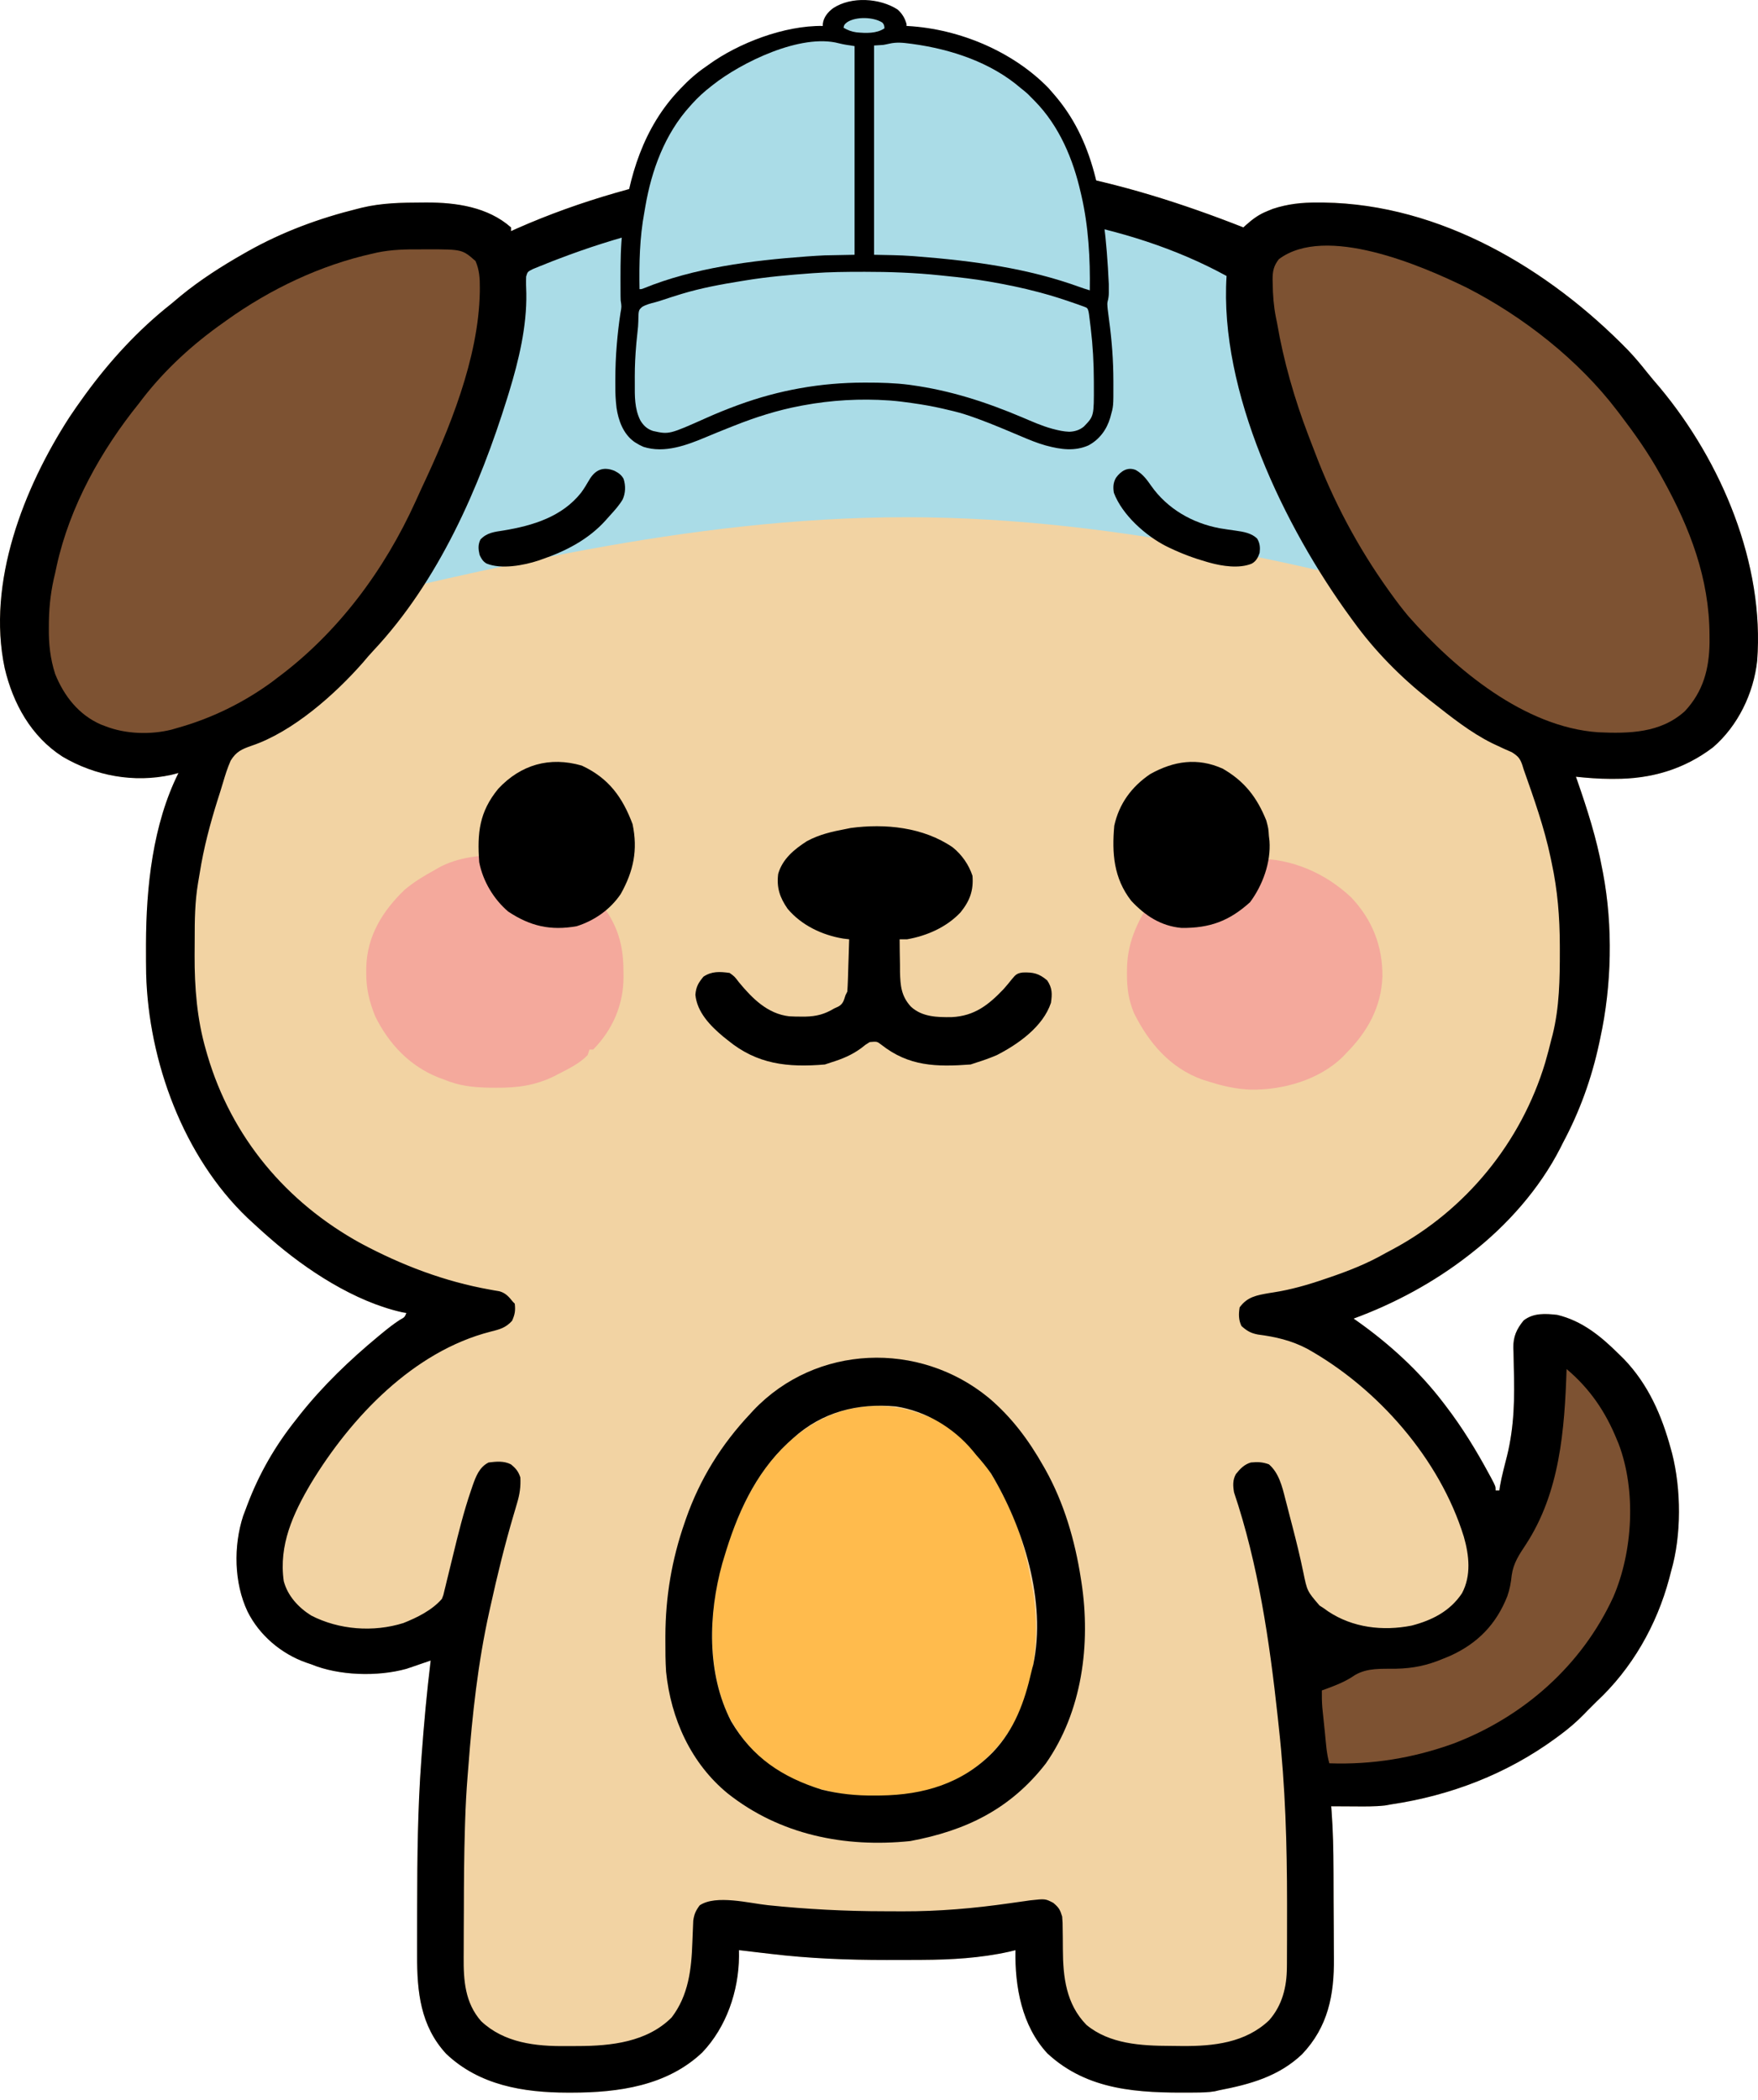 <svg width="180" height="215" viewBox="0 0 180 215" fill="none" xmlns="http://www.w3.org/2000/svg">
<path d="M107.606 17.542C107.773 17.571 107.941 17.6 108.113 17.63C114.669 18.786 121.122 20.845 127.309 23.281C127.434 23.166 127.434 23.166 127.562 23.049C128.263 22.424 128.889 21.956 129.772 21.607C130.043 21.496 130.043 21.496 130.32 21.383C131.866 20.872 133.298 20.726 134.924 20.735C135.24 20.736 135.24 20.736 135.562 20.738C147.47 20.912 158.56 27.508 166.686 35.84C167.365 36.551 167.993 37.297 168.601 38.069C169.039 38.62 169.496 39.151 169.955 39.684C176.274 47.266 180.679 57.732 179.914 67.661C179.551 70.987 177.945 74.31 175.4 76.506C172.435 78.768 169.034 79.754 165.328 79.736C165.178 79.737 165.028 79.737 164.874 79.738C163.694 79.736 162.532 79.643 161.358 79.521C161.406 79.655 161.453 79.79 161.501 79.928C162.531 82.885 163.465 85.813 164.037 88.894C164.068 89.052 164.099 89.21 164.131 89.373C165.161 94.806 165.026 100.909 163.845 106.301C163.792 106.556 163.792 106.556 163.737 106.816C162.964 110.404 161.751 113.78 160.019 117.014C159.93 117.193 159.84 117.372 159.748 117.556C157.614 121.725 154.319 125.435 150.646 128.3C150.49 128.422 150.49 128.422 150.33 128.547C146.802 131.288 142.789 133.453 138.595 134.995C138.716 135.079 138.836 135.163 138.961 135.249C142.269 137.594 145.315 140.374 147.777 143.603C147.859 143.71 147.941 143.817 148.025 143.927C149.724 146.145 151.149 148.476 152.475 150.932C152.542 151.055 152.608 151.177 152.677 151.303C153.133 152.165 153.133 152.165 153.133 152.594C153.259 152.594 153.385 152.594 153.516 152.594C153.548 152.368 153.548 152.368 153.582 152.138C153.678 151.604 153.79 151.089 153.921 150.563C153.962 150.399 154.003 150.235 154.045 150.067C154.129 149.734 154.213 149.402 154.299 149.07C155.054 146.013 155.088 143.059 154.995 139.933C154.981 139.433 154.973 138.933 154.966 138.432C154.957 138.208 154.957 138.208 154.947 137.978C154.937 136.834 155.28 136.073 156.002 135.186C157.009 134.401 158.226 134.478 159.446 134.613C162.012 135.231 163.927 136.815 165.758 138.63C165.927 138.796 166.095 138.962 166.269 139.133C168.767 141.732 170.143 144.894 171.078 148.338C171.118 148.482 171.158 148.627 171.199 148.776C172.143 152.455 172.172 157.173 171.114 160.819C171.046 161.081 170.978 161.342 170.91 161.604C169.635 166.375 167.1 170.832 163.463 174.21C163.305 174.368 163.147 174.525 162.984 174.688C162.827 174.846 162.669 175.004 162.506 175.166C162.411 175.265 162.316 175.364 162.218 175.466C161.433 176.272 160.613 176.974 159.709 177.641C159.575 177.74 159.442 177.839 159.304 177.941C154.301 181.605 148.539 183.824 142.421 184.731C142.121 184.785 142.121 184.785 141.815 184.84C140.745 184.96 139.682 184.942 138.607 184.934C138.385 184.933 138.163 184.932 137.934 184.931C137.389 184.929 136.844 184.926 136.299 184.922C136.313 185.087 136.326 185.252 136.34 185.422C136.489 187.428 136.528 189.426 136.536 191.437C136.537 191.606 136.538 191.775 136.539 191.948C136.543 192.84 136.545 193.732 136.547 194.623C136.549 195.534 136.556 196.445 136.563 197.356C136.568 198.066 136.57 198.776 136.571 199.486C136.572 199.822 136.574 200.157 136.577 200.492C136.615 204.228 135.982 207.506 133.316 210.31C130.916 212.589 127.978 213.389 124.822 213.998C124.679 214.032 124.536 214.066 124.389 214.101C123.721 214.214 123.062 214.224 122.387 214.229C122.173 214.231 122.173 214.231 121.956 214.233C116.628 214.272 111.383 214.063 107.242 210.223C104.617 207.397 103.902 203.384 103.971 199.652C103.746 199.707 103.521 199.762 103.29 199.819C100.383 200.462 97.386 200.635 94.417 200.647C94.188 200.648 93.959 200.65 93.723 200.651C92.986 200.654 92.25 200.655 91.513 200.656C91.262 200.656 91.011 200.656 90.752 200.657C86.773 200.659 82.863 200.506 78.912 200.034C78.613 199.999 78.313 199.964 78.014 199.929C77.229 199.838 76.445 199.745 75.66 199.652C75.662 199.857 75.664 200.062 75.666 200.273C75.635 203.845 74.379 207.52 71.912 210.119C68.289 213.553 63.312 214.234 58.539 214.238C58.394 214.238 58.249 214.238 58.099 214.238C53.594 214.232 49.083 213.487 45.683 210.264C43.046 207.407 42.697 203.914 42.707 200.207C42.707 199.888 42.706 199.57 42.706 199.252C42.704 198.407 42.706 197.563 42.709 196.718C42.71 196.195 42.711 195.671 42.712 195.147C42.72 190.137 42.77 185.138 43.141 180.14C43.152 179.987 43.163 179.835 43.174 179.678C43.41 176.443 43.703 173.221 44.097 170.001C43.888 170.073 43.679 170.144 43.463 170.218C43.339 170.261 43.214 170.303 43.086 170.347C42.827 170.436 42.569 170.525 42.312 170.614C42.141 170.671 42.141 170.671 41.967 170.73C41.853 170.769 41.739 170.808 41.621 170.848C38.665 171.671 34.69 171.56 31.854 170.384C31.684 170.327 31.515 170.269 31.34 170.21C28.793 169.312 26.553 167.409 25.35 164.992C23.96 162.067 23.893 158.284 24.895 155.2C24.982 154.971 25.069 154.742 25.159 154.507C25.236 154.3 25.236 154.3 25.315 154.088C26.524 150.879 28.184 148.002 30.324 145.325C30.455 145.157 30.585 144.99 30.72 144.817C33.09 141.84 35.793 139.248 38.717 136.824C38.853 136.711 38.99 136.598 39.131 136.481C39.715 136.003 40.295 135.542 40.93 135.132C41.434 134.852 41.434 134.852 41.61 134.421C41.473 134.398 41.336 134.374 41.194 134.35C36.33 133.273 31.347 130.016 27.646 126.77C27.481 126.626 27.317 126.483 27.148 126.335C26.67 125.912 26.2 125.482 25.733 125.048C25.606 124.931 25.479 124.814 25.347 124.694C18.782 118.422 15.207 108.664 14.965 99.709C14.95 98.862 14.947 98.015 14.949 97.167C14.949 96.988 14.949 96.809 14.949 96.624C14.965 90.83 15.64 84.404 18.273 79.138C18.034 79.2 17.796 79.261 17.551 79.325C13.719 80.171 9.746 79.437 6.394 77.46C3.189 75.395 1.328 72.031 0.477 68.388C-1.37 59.622 2.424 49.955 7.116 42.701C7.569 42.02 8.037 41.351 8.517 40.689C8.598 40.576 8.679 40.464 8.762 40.349C11.273 36.91 14.165 33.763 17.508 31.124C17.85 30.837 18.193 30.55 18.536 30.263C20.545 28.624 22.716 27.239 24.968 25.959C25.105 25.881 25.243 25.803 25.385 25.722C28.936 23.727 32.685 22.345 36.637 21.368C36.773 21.334 36.908 21.299 37.048 21.264C39.091 20.772 41.145 20.741 43.236 20.735C43.369 20.734 43.501 20.733 43.638 20.732C46.686 20.724 49.936 21.178 52.322 23.281C52.322 23.407 52.322 23.534 52.322 23.664C52.507 23.58 52.692 23.496 52.882 23.41C59.484 20.489 66.456 18.575 73.556 17.351C73.737 17.32 73.918 17.288 74.105 17.256C85.034 15.424 96.706 15.662 107.606 17.542Z" fill="#F2D3A3"/>
<path d="M175 58.684C175 75.697 138.192 52.953 92.787 52.953C47.382 52.953 7 75.697 7 58.684C7 41.672 47.382 20 92.787 20C138.192 20 175 41.672 175 58.684Z" fill="#AADCE7"/>
<path d="M107.606 17.542C107.773 17.571 107.941 17.6 108.113 17.63C114.669 18.786 121.122 20.845 127.309 23.281C127.434 23.166 127.434 23.166 127.562 23.049C128.263 22.424 128.889 21.956 129.772 21.607C130.043 21.496 130.043 21.496 130.32 21.383C131.866 20.872 133.298 20.726 134.924 20.735C135.24 20.736 135.24 20.736 135.562 20.738C147.47 20.912 158.56 27.508 166.686 35.84C167.365 36.551 167.993 37.297 168.601 38.069C169.039 38.62 169.496 39.151 169.955 39.684C176.274 47.266 180.679 57.732 179.914 67.661C179.551 70.987 177.945 74.31 175.4 76.506C172.435 78.768 169.034 79.754 165.328 79.736C165.178 79.737 165.028 79.737 164.874 79.738C163.694 79.736 162.532 79.643 161.358 79.521C161.406 79.655 161.453 79.79 161.501 79.928C162.531 82.885 163.465 85.813 164.037 88.894C164.068 89.052 164.099 89.21 164.131 89.373C165.161 94.806 165.026 100.909 163.845 106.301C163.792 106.556 163.792 106.556 163.737 106.816C162.964 110.404 161.751 113.78 160.019 117.014C159.93 117.193 159.84 117.372 159.748 117.556C157.614 121.725 154.319 125.435 150.646 128.3C150.49 128.422 150.49 128.422 150.33 128.547C146.802 131.288 142.789 133.453 138.595 134.995C138.716 135.079 138.836 135.163 138.961 135.249C142.269 137.594 145.315 140.374 147.777 143.603C147.859 143.71 147.941 143.817 148.025 143.927C149.724 146.145 151.149 148.476 152.475 150.932C152.542 151.055 152.608 151.177 152.677 151.303C153.133 152.165 153.133 152.165 153.133 152.594C153.259 152.594 153.385 152.594 153.516 152.594C153.548 152.368 153.548 152.368 153.582 152.138C153.678 151.604 153.79 151.089 153.921 150.563C153.962 150.399 154.003 150.235 154.045 150.067C154.129 149.734 154.213 149.402 154.299 149.07C155.054 146.013 155.088 143.059 154.995 139.933C154.981 139.433 154.973 138.933 154.966 138.432C154.957 138.208 154.957 138.208 154.947 137.978C154.937 136.834 155.28 136.073 156.002 135.186C157.009 134.401 158.226 134.478 159.446 134.613C162.012 135.231 163.927 136.815 165.758 138.63C165.927 138.796 166.095 138.962 166.269 139.133C168.767 141.732 170.143 144.894 171.078 148.338C171.118 148.482 171.158 148.627 171.199 148.776C172.143 152.455 172.172 157.173 171.114 160.819C171.046 161.081 170.978 161.342 170.91 161.604C169.635 166.375 167.1 170.832 163.463 174.21C163.305 174.368 163.147 174.525 162.984 174.688C162.827 174.846 162.669 175.004 162.506 175.166C162.411 175.265 162.316 175.364 162.218 175.466C161.433 176.272 160.613 176.974 159.709 177.641C159.575 177.74 159.442 177.839 159.304 177.941C154.301 181.605 148.539 183.824 142.421 184.731C142.121 184.785 142.121 184.785 141.815 184.84C140.745 184.96 139.682 184.942 138.607 184.934C138.385 184.933 138.163 184.932 137.934 184.931C137.389 184.929 136.844 184.926 136.299 184.922C136.313 185.087 136.326 185.252 136.34 185.422C136.489 187.428 136.528 189.426 136.536 191.437C136.537 191.606 136.538 191.775 136.539 191.948C136.543 192.84 136.545 193.732 136.547 194.623C136.549 195.534 136.556 196.445 136.563 197.356C136.568 198.066 136.57 198.776 136.571 199.486C136.572 199.822 136.574 200.157 136.577 200.492C136.615 204.228 135.982 207.506 133.316 210.31C130.916 212.589 127.978 213.389 124.822 213.998C124.679 214.032 124.536 214.066 124.389 214.101C123.721 214.214 123.062 214.224 122.387 214.229C122.173 214.231 122.173 214.231 121.956 214.233C116.628 214.272 111.383 214.063 107.242 210.223C104.617 207.397 103.902 203.384 103.971 199.652C103.746 199.707 103.521 199.762 103.29 199.819C100.383 200.462 97.386 200.635 94.417 200.647C94.188 200.648 93.959 200.65 93.723 200.651C92.986 200.654 92.25 200.655 91.513 200.656C91.262 200.656 91.011 200.656 90.752 200.657C86.773 200.659 82.863 200.506 78.912 200.034C78.613 199.999 78.313 199.964 78.014 199.929C77.229 199.838 76.445 199.745 75.66 199.652C75.662 199.857 75.664 200.062 75.666 200.273C75.635 203.845 74.379 207.52 71.912 210.119C68.289 213.553 63.312 214.234 58.539 214.238C58.394 214.238 58.249 214.238 58.099 214.238C53.594 214.232 49.083 213.487 45.683 210.264C43.046 207.407 42.697 203.914 42.707 200.207C42.707 199.888 42.706 199.57 42.706 199.252C42.704 198.407 42.706 197.563 42.709 196.718C42.71 196.195 42.711 195.671 42.712 195.147C42.72 190.137 42.77 185.138 43.141 180.14C43.152 179.987 43.163 179.835 43.174 179.678C43.41 176.443 43.703 173.221 44.097 170.001C43.888 170.073 43.679 170.144 43.463 170.218C43.339 170.261 43.214 170.303 43.086 170.347C42.827 170.436 42.569 170.525 42.312 170.614C42.141 170.671 42.141 170.671 41.967 170.73C41.853 170.769 41.739 170.808 41.621 170.848C38.665 171.671 34.69 171.56 31.854 170.384C31.684 170.327 31.515 170.269 31.34 170.21C28.793 169.312 26.553 167.409 25.35 164.992C23.96 162.067 23.893 158.284 24.895 155.2C24.982 154.971 25.069 154.742 25.159 154.507C25.236 154.3 25.236 154.3 25.315 154.088C26.524 150.879 28.184 148.002 30.324 145.325C30.455 145.157 30.585 144.99 30.72 144.817C33.09 141.84 35.793 139.248 38.717 136.824C38.853 136.711 38.99 136.598 39.131 136.481C39.715 136.003 40.295 135.542 40.93 135.132C41.434 134.852 41.434 134.852 41.61 134.421C41.473 134.398 41.336 134.374 41.194 134.35C36.33 133.273 31.347 130.016 27.646 126.77C27.481 126.626 27.317 126.483 27.148 126.335C26.67 125.912 26.2 125.482 25.733 125.048C25.606 124.931 25.479 124.814 25.347 124.694C18.782 118.422 15.207 108.664 14.965 99.709C14.95 98.862 14.947 98.015 14.949 97.167C14.949 96.988 14.949 96.809 14.949 96.624C14.965 90.83 15.64 84.404 18.273 79.138C18.034 79.2 17.796 79.261 17.551 79.325C13.719 80.171 9.746 79.437 6.394 77.46C3.189 75.395 1.328 72.031 0.477 68.388C-1.37 59.622 2.424 49.955 7.116 42.701C7.569 42.02 8.037 41.351 8.517 40.689C8.598 40.576 8.679 40.464 8.762 40.349C11.273 36.91 14.165 33.763 17.508 31.124C17.85 30.837 18.193 30.55 18.536 30.263C20.545 28.624 22.716 27.239 24.968 25.959C25.105 25.881 25.243 25.803 25.385 25.722C28.936 23.727 32.685 22.345 36.637 21.368C36.773 21.334 36.908 21.299 37.048 21.264C39.091 20.772 41.145 20.741 43.236 20.735C43.369 20.734 43.501 20.733 43.638 20.732C46.686 20.724 49.936 21.178 52.322 23.281C52.322 23.407 52.322 23.534 52.322 23.664C52.507 23.58 52.692 23.496 52.882 23.41C59.484 20.489 66.456 18.575 73.556 17.351C73.737 17.32 73.918 17.288 74.105 17.256C85.034 15.424 96.706 15.662 107.606 17.542ZM76.617 21.751C76.314 21.787 76.314 21.787 76.004 21.823C69.507 22.597 63.21 24.187 57.105 26.533C56.93 26.599 56.756 26.666 56.577 26.734C56.133 26.905 55.692 27.081 55.252 27.262C55.018 27.358 54.785 27.454 54.544 27.553C54.014 27.823 54.014 27.823 53.871 28.314C53.851 28.887 53.864 29.451 53.889 30.024C53.949 33.413 53.118 36.89 52.131 40.115C52.074 40.302 52.016 40.49 51.957 40.683C49.089 49.915 44.912 59.496 38.208 66.634C37.845 67.022 37.503 67.419 37.163 67.828C34.276 71.115 29.973 74.923 25.778 76.341C24.767 76.691 24.182 76.944 23.615 77.878C23.294 78.608 23.057 79.358 22.833 80.122C22.658 80.718 22.469 81.309 22.279 81.901C21.509 84.354 20.855 86.811 20.455 89.353C20.399 89.707 20.339 90.06 20.275 90.413C19.954 92.335 19.93 94.233 19.934 96.177C19.934 96.731 19.93 97.284 19.925 97.838C19.914 101.082 20.171 104.356 21.082 107.485C21.131 107.656 21.179 107.828 21.229 108.004C23.704 116.423 29.302 123.097 36.957 127.297C41.129 129.527 45.499 131.196 50.165 132.027C50.335 132.058 50.505 132.089 50.681 132.121C50.835 132.147 50.989 132.173 51.147 132.2C51.781 132.381 52.113 132.769 52.514 133.274C52.577 133.337 52.64 133.4 52.705 133.465C52.787 134.169 52.723 134.572 52.43 135.222C51.767 135.95 51.154 136.1 50.218 136.334C42.338 138.351 35.952 145.074 31.838 151.864C30.007 154.96 28.527 158.185 29.053 161.87C29.454 163.383 30.554 164.571 31.857 165.39C34.702 166.858 38.224 167.127 41.299 166.164C42.709 165.602 44.233 164.855 45.245 163.689C45.403 163.3 45.403 163.3 45.499 162.859C45.541 162.691 45.583 162.524 45.625 162.351C45.668 162.169 45.712 161.988 45.756 161.801C45.826 161.516 45.826 161.516 45.898 161.226C46.049 160.617 46.197 160.007 46.345 159.397C46.903 157.091 47.465 154.797 48.237 152.551C48.289 152.395 48.342 152.239 48.397 152.078C48.731 151.139 49.084 150.196 50.027 149.725C50.809 149.626 51.599 149.548 52.314 149.918C52.819 150.327 53.073 150.636 53.279 151.255C53.328 152.196 53.218 152.961 52.949 153.862C52.878 154.107 52.806 154.352 52.735 154.597C52.697 154.724 52.659 154.852 52.62 154.983C51.69 158.113 50.919 161.265 50.218 164.454C50.161 164.709 50.161 164.709 50.103 164.97C48.94 170.197 48.357 175.535 47.955 180.868C47.93 181.192 47.904 181.516 47.877 181.839C47.755 183.348 47.676 184.854 47.627 186.367C47.619 186.612 47.611 186.858 47.603 187.11C47.516 189.92 47.498 192.73 47.494 195.541C47.493 196.286 47.489 197.03 47.483 197.775C47.48 198.361 47.479 198.946 47.478 199.532C47.478 199.807 47.476 200.082 47.474 200.356C47.453 202.757 47.615 205.047 49.262 206.921C51.623 209.147 54.85 209.509 57.954 209.472C58.361 209.467 58.767 209.468 59.173 209.469C62.575 209.462 66.249 209.063 68.773 206.538C70.496 204.276 70.794 201.62 70.89 198.874C70.904 198.479 70.92 198.084 70.938 197.689C70.955 197.335 70.968 196.981 70.981 196.627C71.077 195.962 71.242 195.596 71.643 195.061C73.314 193.947 76.714 194.849 78.637 195.049C82.635 195.461 86.595 195.67 90.615 195.67C91.212 195.67 91.808 195.674 92.405 195.677C96.107 195.688 99.747 195.372 103.409 194.845C103.894 194.776 104.378 194.708 104.863 194.641C105.069 194.611 105.275 194.581 105.488 194.551C107.024 194.383 107.024 194.383 107.845 194.809C108.419 195.292 108.54 195.505 108.753 196.208C108.802 196.833 108.802 196.833 108.806 197.54C108.81 197.803 108.814 198.065 108.818 198.328C108.822 198.736 108.825 199.143 108.826 199.55C108.84 202.399 109.15 205.162 111.24 207.303C113.604 209.265 116.864 209.445 119.8 209.453C120.212 209.455 120.624 209.461 121.035 209.467C124.253 209.492 127.533 209.134 129.949 206.824C131.295 205.296 131.752 203.41 131.764 201.413C131.765 201.271 131.766 201.13 131.768 200.985C131.771 200.519 131.772 200.054 131.773 199.589C131.774 199.258 131.776 198.927 131.777 198.596C131.782 197.529 131.781 196.462 131.78 195.395C131.78 195.214 131.78 195.032 131.78 194.845C131.778 188.826 131.603 182.876 130.943 176.888C130.901 176.491 130.858 176.094 130.816 175.697C129.984 168.014 128.827 160.138 126.352 152.785C126.235 152.116 126.204 151.522 126.54 150.916C126.972 150.371 127.403 149.922 128.074 149.725C128.769 149.661 129.271 149.672 129.927 149.916C130.937 150.789 131.278 152.171 131.594 153.427C131.633 153.576 131.672 153.724 131.712 153.877C131.793 154.192 131.875 154.507 131.955 154.822C132.08 155.313 132.208 155.803 132.337 156.294C132.741 157.845 133.12 159.395 133.444 160.965C133.841 162.901 133.841 162.901 135.11 164.373C135.25 164.463 135.39 164.553 135.534 164.645C135.678 164.749 135.822 164.853 135.971 164.96C138.501 166.648 141.58 167.006 144.533 166.425C146.622 165.883 148.471 164.95 149.69 163.115C150.653 161.306 150.426 159.231 149.881 157.328C147.42 149.356 141.066 142.119 133.841 138.081C132.23 137.233 130.596 136.856 128.8 136.626C128.066 136.488 127.672 136.253 127.117 135.76C126.809 135.143 126.815 134.515 126.926 133.847C127.706 132.761 128.686 132.602 129.952 132.38C130.078 132.361 130.204 132.341 130.334 132.321C132.17 132.037 133.888 131.545 135.642 130.942C135.779 130.896 135.917 130.849 136.058 130.801C138.077 130.116 139.994 129.361 141.847 128.3C142.106 128.161 142.366 128.022 142.626 127.884C150.117 123.86 155.757 116.931 158.21 108.796C158.448 107.969 158.668 107.138 158.872 106.301C158.904 106.182 158.935 106.063 158.968 105.941C159.671 103.133 159.715 100.189 159.709 97.311C159.709 97.055 159.709 97.055 159.708 96.795C159.702 93.906 159.484 91.151 158.872 88.32C158.839 88.16 158.806 88.001 158.772 87.836C158.126 84.74 157.052 81.734 156.002 78.755C155.957 78.61 155.912 78.465 155.866 78.315C155.629 77.626 155.42 77.411 154.797 77.011C154.543 76.896 154.287 76.784 154.03 76.675C153.751 76.546 153.473 76.416 153.195 76.285C152.986 76.187 152.986 76.187 152.772 76.086C150.558 74.991 148.565 73.386 146.629 71.869C146.523 71.786 146.417 71.703 146.307 71.617C143.407 69.315 140.764 66.644 138.595 63.644C138.502 63.517 138.409 63.39 138.313 63.259C131.493 53.938 124.827 40.085 125.587 28.255C115.174 22.553 102.452 21.053 90.752 21.102C89.972 21.105 89.192 21.103 88.412 21.1C84.444 21.086 80.558 21.277 76.617 21.751Z" fill="black"/>
<path d="M150.179 29.451C155.959 32.406 161.626 36.851 165.567 42.028C165.668 42.159 165.769 42.291 165.873 42.427C167.369 44.391 168.773 46.369 169.967 48.532C170.055 48.689 170.143 48.847 170.234 49.009C173.038 54.056 175.015 59.208 175.036 65.031C175.038 65.403 175.038 65.403 175.04 65.782C175.003 68.493 174.387 70.798 172.515 72.805C170.033 75.058 166.799 75.109 163.632 74.969C156.082 74.438 148.994 68.525 144.21 63.095C143.579 62.346 142.992 61.569 142.421 60.774C142.333 60.653 142.246 60.532 142.157 60.407C139.014 56.01 136.511 51.293 134.603 46.236C134.399 45.696 134.191 45.158 133.981 44.62C132.553 40.884 131.424 36.982 130.752 33.037C130.713 32.85 130.674 32.664 130.635 32.471C130.409 31.323 130.326 30.199 130.31 29.032C130.306 28.894 130.303 28.756 130.299 28.613C130.3 27.755 130.413 27.212 130.943 26.533C135.729 22.944 145.555 27.188 150.179 29.451Z" fill="#7D5232"/>
<path d="M43.069 25.529C43.43 25.526 43.43 25.526 43.798 25.524C47.33 25.532 47.33 25.532 48.688 26.724C49.081 27.628 49.138 28.489 49.13 29.462C49.129 29.689 49.129 29.689 49.127 29.919C48.995 36.711 46.005 43.962 43.158 49.998C42.95 50.444 42.748 50.891 42.547 51.34C39.367 58.354 34.617 64.771 28.411 69.382C28.224 69.525 28.036 69.668 27.843 69.816C24.909 71.962 21.582 73.582 18.081 74.547C17.909 74.597 17.736 74.648 17.558 74.7C15.407 75.234 12.879 75.157 10.812 74.356C10.572 74.265 10.572 74.265 10.327 74.172C8.064 73.184 6.554 71.255 5.647 69C5.141 67.413 4.98 65.925 5.002 64.265C5.004 63.939 5.004 63.939 5.007 63.606C5.037 61.893 5.234 60.331 5.647 58.67C5.699 58.431 5.75 58.192 5.802 57.946C7.142 51.837 10.353 46.094 14.256 41.262C14.441 41.019 14.441 41.019 14.629 40.771C16.951 37.782 19.776 35.209 22.864 33.037C22.98 32.953 23.096 32.87 23.215 32.784C27.669 29.601 32.809 27.142 38.167 25.959C38.321 25.924 38.474 25.889 38.633 25.852C40.114 25.545 41.56 25.519 43.069 25.529Z" fill="#7D5232"/>
<path d="M94.789 144.942C94.963 145.009 95.137 145.076 95.316 145.145C99.65 147.044 102.255 151.672 103.971 155.846C104.818 158.025 105.288 160.245 105.693 162.541C105.726 162.72 105.76 162.899 105.795 163.083C106.311 166.585 106.117 170.497 104.928 173.827C104.852 174.047 104.776 174.267 104.698 174.494C103.322 178.097 100.712 180.891 97.23 182.517C92.631 184.53 86.723 184.314 82.112 182.524C78.544 181.062 76.054 178.683 74.388 175.217C71.815 168.985 72.913 161.741 75.433 155.678C76.48 153.259 77.702 150.92 79.486 148.959C79.568 148.868 79.651 148.776 79.736 148.682C83.71 144.321 89.268 142.713 94.789 144.942Z" fill="#FFBB4D"/>
<path d="M101.228 143.099C103.582 145.086 105.323 147.428 106.84 150.107C106.903 150.217 106.966 150.327 107.03 150.44C108.952 153.875 110.063 157.711 110.666 161.585C110.699 161.795 110.699 161.795 110.733 162.009C111.691 168.312 110.808 175.23 107.077 180.546C103.459 185.206 98.91 187.42 93.195 188.484C86.499 189.177 79.857 187.84 74.521 183.617C70.744 180.528 68.688 175.95 68.2 171.149C68.13 170.078 68.125 169.006 68.128 167.933C68.128 167.788 68.128 167.642 68.128 167.492C68.141 163.46 68.783 159.656 70.113 155.846C70.155 155.721 70.198 155.597 70.242 155.469C71.669 151.407 73.864 147.875 76.808 144.751C76.915 144.634 77.022 144.516 77.133 144.395C83.545 137.626 94.117 137.257 101.228 143.099ZM81.207 147.238C81.027 147.401 80.846 147.564 80.66 147.732C77.279 150.889 75.423 155.106 74.13 159.48C74.071 159.673 74.013 159.866 73.953 160.065C72.517 165.262 72.331 171.311 74.854 176.212C77.043 179.938 80.088 181.95 84.148 183.221C85.94 183.662 87.673 183.839 89.517 183.822C89.727 183.821 89.937 183.819 90.153 183.818C94.567 183.759 98.525 182.6 101.676 179.375C103.887 177.041 104.906 174.219 105.607 171.139C105.663 170.897 105.726 170.656 105.796 170.418C107.159 163.936 104.79 156.377 101.484 150.872C101.013 150.194 100.502 149.576 99.954 148.959C99.775 148.74 99.775 148.74 99.592 148.516C97.627 146.159 94.781 144.457 91.728 143.986C87.79 143.63 84.184 144.548 81.207 147.238Z" fill="black"/>
<path d="M60.542 79.879C62.5 80.8 63.498 82.207 64.23 84.183C64.621 86.074 64.32 87.656 63.356 89.333C62.704 90.281 61.941 90.847 60.931 91.381C61.236 92.046 61.633 92.613 62.054 93.21C63.398 95.204 63.834 97.097 63.836 99.463C63.838 99.635 63.84 99.808 63.843 99.987C63.849 102.827 62.747 105.399 60.739 107.449C60.613 107.449 60.487 107.449 60.357 107.449C60.294 107.638 60.23 107.828 60.165 108.023C59.327 108.887 58.2 109.43 57.141 109.972C56.957 110.067 56.957 110.067 56.77 110.165C54.834 111.125 52.975 111.377 50.828 111.359C50.473 111.357 50.473 111.357 50.111 111.355C48.425 111.325 47.001 111.168 45.436 110.51C45.17 110.412 45.17 110.412 44.898 110.313C41.925 109.127 39.821 106.88 38.42 104.054C37.808 102.551 37.485 101.184 37.497 99.558C37.498 99.384 37.5 99.209 37.501 99.029C37.584 95.841 39.152 93.285 41.412 91.109C42.362 90.302 43.388 89.686 44.48 89.085C44.617 89.005 44.755 88.924 44.897 88.841C46.878 87.748 49.226 87.52 51.45 87.543C51.608 87.544 51.766 87.545 51.929 87.546C52.315 87.548 52.701 87.551 53.088 87.555C53.079 87.326 53.07 87.098 53.061 86.862C52.996 84.512 53.173 82.986 54.821 81.203C56.443 79.704 58.401 79.25 60.542 79.879Z" fill="#F4A99C"/>
<path d="M122.598 80.106C124.19 81.03 125.1 82.218 125.778 83.92C126.128 85.238 126.019 86.61 125.778 87.938C125.973 87.934 125.973 87.934 126.172 87.931C126.77 87.923 127.368 87.918 127.966 87.914C128.171 87.91 128.375 87.907 128.586 87.904C132.241 87.882 135.697 89.371 138.355 91.88C140.503 94.158 141.569 96.844 141.545 99.974C141.432 103.117 140.002 105.648 137.83 107.832C137.716 107.952 137.603 108.071 137.487 108.195C135.063 110.56 131.405 111.591 128.099 111.557C126.554 111.501 125.141 111.177 123.674 110.701C123.374 110.607 123.374 110.607 123.068 110.511C119.801 109.329 117.613 106.749 116.108 103.718C115.537 102.34 115.379 101.118 115.389 99.642C115.39 99.473 115.391 99.304 115.392 99.13C115.446 96.236 116.659 93.902 118.318 91.572C118.179 91.498 118.179 91.498 118.037 91.423C116.642 90.627 115.247 89.426 114.76 87.84C114.42 85.736 114.544 83.791 115.717 81.975C117.353 79.846 120.118 78.979 122.598 80.106Z" fill="#F4A99C"/>
<path d="M160.402 140.16C162.784 142.165 164.394 144.531 165.567 147.429C165.621 147.558 165.676 147.688 165.732 147.821C167.541 152.598 167.195 158.842 165.184 163.497C161.963 170.495 156.013 175.756 148.833 178.496C144.721 179.983 140.477 180.681 136.108 180.522C135.818 179.504 135.764 178.442 135.657 177.392C135.618 177.01 135.578 176.628 135.538 176.245C135.513 176.002 135.487 175.759 135.462 175.508C135.427 175.176 135.427 175.176 135.393 174.837C135.345 174.242 135.334 173.659 135.343 173.062C135.498 173.006 135.653 172.951 135.813 172.893C136.872 172.501 137.811 172.131 138.738 171.484C140.035 170.732 141.448 170.862 142.903 170.841C144.7 170.802 146.117 170.508 147.777 169.81C148.008 169.715 148.239 169.621 148.477 169.523C151.287 168.251 153.192 166.3 154.329 163.426C154.584 162.695 154.706 162.029 154.783 161.262C154.96 160.028 155.53 159.185 156.202 158.167C159.716 152.824 160.197 146.384 160.402 140.16Z" fill="#7D5232"/>
<path d="M97.539 86.742C98.481 87.499 99.19 88.514 99.571 89.659C99.691 91.178 99.296 92.228 98.352 93.401C96.921 94.922 94.917 95.805 92.876 96.163C92.624 96.163 92.371 96.163 92.111 96.163C92.115 97.024 92.13 97.885 92.147 98.746C92.148 98.988 92.149 99.231 92.15 99.481C92.184 100.906 92.273 101.97 93.259 103.05C94.405 104.12 95.959 104.151 97.446 104.131C99.771 104.016 101.206 102.889 102.752 101.267C103.052 100.928 103.344 100.579 103.624 100.223C103.993 99.771 104.154 99.631 104.727 99.561C105.791 99.526 106.383 99.655 107.223 100.372C107.747 101.157 107.741 101.746 107.606 102.667C106.788 105.119 104.248 106.899 102.058 108.023C101.367 108.317 100.672 108.567 99.954 108.788C99.765 108.851 99.575 108.915 99.38 108.98C95.873 109.239 93.053 109.183 90.221 106.943C89.788 106.615 89.788 106.615 89.05 106.684C88.615 106.951 88.615 106.951 88.178 107.306C87.187 108.032 86.199 108.427 85.033 108.788C84.749 108.883 84.749 108.883 84.459 108.98C80.658 109.3 77.523 108.972 74.512 106.493C74.289 106.316 74.289 106.316 74.061 106.135C72.735 105.029 71.369 103.63 71.201 101.842C71.271 101.006 71.501 100.633 72.025 99.989C72.88 99.419 73.702 99.469 74.704 99.606C75.206 99.965 75.206 99.965 75.66 100.563C77.016 102.202 78.579 103.793 80.811 104.048C81.219 104.071 81.624 104.079 82.032 104.078C82.176 104.078 82.32 104.078 82.468 104.078C83.594 104.055 84.447 103.829 85.416 103.241C85.552 103.179 85.688 103.118 85.828 103.054C86.33 102.775 86.391 102.434 86.564 101.902C86.627 101.776 86.69 101.649 86.755 101.519C86.784 101.117 86.803 100.714 86.816 100.31C86.823 100.07 86.832 99.829 86.84 99.582C86.847 99.329 86.855 99.077 86.862 98.817C86.871 98.561 86.879 98.305 86.888 98.048C86.908 97.42 86.927 96.792 86.946 96.163C86.652 96.128 86.652 96.128 86.351 96.092C84.194 95.743 82.053 94.729 80.637 93.031C79.845 91.886 79.502 90.881 79.677 89.468C80.115 87.94 81.317 86.95 82.614 86.119C83.863 85.439 85.174 85.138 86.564 84.877C86.738 84.841 86.913 84.806 87.093 84.769C90.635 84.29 94.528 84.684 97.539 86.742Z" fill="black"/>
<path d="M62.921 48.203C63.319 48.402 63.649 48.635 63.853 49.037C64.071 49.712 64.053 50.482 63.755 51.13C63.399 51.74 62.919 52.264 62.443 52.786C62.305 52.938 62.169 53.092 62.034 53.246C60.262 55.231 57.912 56.439 55.405 57.29C55.318 57.321 55.231 57.352 55.142 57.384C53.636 57.882 51.326 58.314 49.813 57.692C49.438 57.471 49.282 57.191 49.106 56.811C48.972 56.241 48.931 55.776 49.189 55.239C49.844 54.529 50.623 54.453 51.548 54.311C54.577 53.813 57.56 52.9 59.513 50.423C59.806 50.017 60.062 49.6 60.31 49.167C60.913 48.117 61.735 47.722 62.921 48.203Z" fill="black"/>
<path d="M116.301 48.124C116.997 48.525 117.416 49.084 117.864 49.73C119.501 52.069 122.065 53.557 124.883 54.081C125.427 54.17 125.972 54.253 126.518 54.326C127.309 54.438 128.14 54.571 128.722 55.145C129.007 55.621 129.036 56.061 128.971 56.6C128.814 57.066 128.607 57.472 128.154 57.708C126.889 58.23 125.136 57.962 123.861 57.608C123.778 57.584 123.694 57.561 123.607 57.537C122.28 57.16 121.015 56.692 119.774 56.096C119.669 56.047 119.564 55.997 119.457 55.946C117.304 54.861 114.895 52.711 114.05 50.454C113.955 49.893 113.976 49.395 114.274 48.899C114.761 48.236 115.454 47.765 116.301 48.124Z" fill="black"/>
<path d="M125.193 78.694C127.426 79.979 128.702 81.631 129.654 83.999C129.872 84.814 129.872 84.814 129.922 85.596C129.942 85.763 129.961 85.93 129.982 86.103C130.137 88.276 129.293 90.615 127.993 92.364C125.843 94.307 123.852 95.026 120.973 94.999C118.856 94.804 117.251 93.745 115.826 92.222C114.027 89.911 113.837 87.349 114.09 84.531C114.581 82.285 115.859 80.547 117.757 79.255C120.171 77.903 122.615 77.532 125.193 78.694Z" fill="black"/>
<path d="M59.571 78.381C62.33 79.663 63.737 81.622 64.768 84.371C65.321 87.011 64.874 89.172 63.555 91.529C62.481 93.11 60.891 94.235 59.051 94.822C56.367 95.299 54.293 94.823 52.032 93.322C50.541 92.054 49.431 90.182 49.067 88.265C48.852 85.268 49.069 83.122 51.021 80.745C53.323 78.285 56.276 77.426 59.571 78.381Z" fill="black"/>
<path d="M91.903 0.973C92.384 1.402 92.662 1.879 92.822 2.475C92.822 2.535 92.822 2.595 92.822 2.657C92.882 2.659 92.882 2.659 92.943 2.662C98.332 2.969 103.773 5.332 107.353 9.013C107.503 9.178 107.647 9.345 107.79 9.515C107.859 9.594 107.927 9.674 107.996 9.753C111.793 14.195 113.108 19.945 113.528 29.075C113.529 29.141 113.529 29.206 113.529 29.274C113.53 29.46 113.53 29.647 113.529 29.833C113.53 29.915 113.53 29.915 113.53 29.999C113.528 30.305 113.487 30.576 113.407 30.873C113.366 31.057 113.376 31.226 113.394 31.413C113.401 31.492 113.408 31.57 113.416 31.651C113.458 32.029 113.508 32.407 113.559 32.784C113.843 34.858 113.995 36.916 113.998 39.007C113.998 39.133 113.999 39.259 113.999 39.384C114.004 41.595 114.004 41.595 113.703 42.658C113.689 42.708 113.675 42.758 113.66 42.81C113.315 43.964 112.583 44.997 111.435 45.603C110.052 46.215 108.599 46.016 107.183 45.636C107.133 45.622 107.082 45.609 107.03 45.595C106.17 45.353 105.352 45.011 104.538 44.665C104.27 44.551 104.001 44.439 103.732 44.326C103.677 44.303 103.622 44.279 103.565 44.255C102.044 43.617 100.521 42.982 98.942 42.469C98.862 42.443 98.862 42.443 98.781 42.416C98.065 42.188 97.332 42.019 96.597 41.85C96.53 41.835 96.53 41.835 96.462 41.819C95.483 41.596 94.497 41.422 93.5 41.282C93.453 41.275 93.407 41.268 93.359 41.262C92.65 41.161 91.941 41.065 91.225 41.012C91.126 41.005 91.126 41.005 91.025 40.997C88.095 40.791 85.122 40.962 82.244 41.498C82.16 41.513 82.076 41.529 81.99 41.545C79.611 41.992 77.349 42.712 75.126 43.599C74.977 43.658 74.828 43.717 74.68 43.775C73.883 44.091 73.09 44.413 72.301 44.745C70.331 45.571 68.046 46.443 65.878 45.746C65.594 45.625 65.337 45.486 65.08 45.321C65.032 45.291 64.985 45.26 64.936 45.229C63.796 44.409 63.316 43.024 63.127 41.761C63.107 41.599 63.091 41.437 63.076 41.274C63.07 41.215 63.065 41.155 63.059 41.093C63.002 40.415 62.997 39.738 63.001 39.059C63.001 38.993 63.001 38.928 63.002 38.86C63.005 37.673 63.05 36.491 63.151 35.307C63.154 35.265 63.158 35.223 63.161 35.179C63.251 34.126 63.372 33.079 63.532 32.033C63.648 31.39 63.648 31.39 63.55 30.756C63.543 30.62 63.54 30.484 63.539 30.348C63.539 30.306 63.538 30.265 63.538 30.222C63.537 30.084 63.537 29.946 63.536 29.808C63.536 29.71 63.535 29.613 63.535 29.515C63.534 29.201 63.533 28.886 63.533 28.571C63.533 28.518 63.533 28.464 63.533 28.409C63.533 26.807 63.549 25.214 63.733 23.619C63.75 23.467 63.767 23.314 63.784 23.161C64.348 18.141 65.879 13.013 69.604 9.151C69.654 9.097 69.654 9.097 69.706 9.041C70.495 8.206 71.359 7.438 72.331 6.784C72.401 6.734 72.471 6.683 72.541 6.632C75.581 4.424 80.289 2.597 84.24 2.657C84.243 2.582 84.245 2.507 84.248 2.429C84.332 1.771 84.753 1.245 85.304 0.836C87.168 -0.393 90.084 -0.198 91.903 0.973Z" fill="black"/>
<path d="M88.356 27.828C88.4 27.828 88.444 27.828 88.489 27.827C91.088 27.825 93.694 27.918 96.277 28.192C96.43 28.209 96.584 28.224 96.737 28.24C98.234 28.391 99.724 28.557 101.204 28.814C101.258 28.823 101.311 28.832 101.366 28.842C103.041 29.132 104.691 29.467 106.327 29.906C106.44 29.936 106.44 29.936 106.556 29.966C107.742 30.28 108.9 30.657 110.052 31.059C110.121 31.083 110.19 31.107 110.261 31.131C110.442 31.195 110.621 31.259 110.801 31.325C110.878 31.352 110.878 31.352 110.957 31.379C111.296 31.508 111.296 31.508 111.393 31.685C111.447 31.841 111.478 31.983 111.499 32.145C111.51 32.232 111.51 32.232 111.522 32.32C111.533 32.414 111.533 32.414 111.545 32.509C111.553 32.574 111.562 32.639 111.57 32.707C111.597 32.92 111.623 33.133 111.649 33.346C111.662 33.456 111.662 33.456 111.676 33.569C111.895 35.387 111.993 37.179 111.998 39.007C111.998 39.137 111.999 39.267 111.999 39.397C112.011 42.601 112.011 42.601 110.98 43.667C110.557 44.023 110.044 44.184 109.474 44.202C108.915 44.181 108.392 44.068 107.857 43.925C107.81 43.913 107.763 43.901 107.714 43.888C106.657 43.6 105.667 43.151 104.669 42.728C100.995 41.175 97.317 39.971 93.296 39.423C93.228 39.413 93.161 39.404 93.092 39.394C91.636 39.207 90.165 39.167 88.697 39.169C88.614 39.169 88.531 39.169 88.445 39.169C84.015 39.177 79.772 39.936 75.658 41.437C75.616 41.452 75.574 41.468 75.531 41.483C74.447 41.88 73.386 42.31 72.338 42.778C68.507 44.487 68.507 44.487 66.855 44.119C66.237 43.915 65.872 43.553 65.562 43.034C64.961 41.834 64.991 40.536 64.996 39.245C64.997 39.001 64.996 38.758 64.995 38.515C64.995 37.42 65.051 36.338 65.147 35.247C65.151 35.195 65.155 35.143 65.16 35.089C65.194 34.695 65.234 34.303 65.281 33.91C65.319 33.585 65.35 33.263 65.355 32.936C65.376 31.754 65.376 31.754 65.757 31.416C66.164 31.179 66.614 31.063 67.076 30.947C67.358 30.875 67.631 30.785 67.906 30.692C68.469 30.503 69.035 30.323 69.604 30.149C69.673 30.128 69.743 30.106 69.814 30.084C71.794 29.486 73.854 29.105 75.906 28.777C76.055 28.753 76.204 28.729 76.353 28.704C78.579 28.34 80.827 28.144 83.08 27.979C83.128 27.976 83.175 27.972 83.225 27.968C84.93 27.842 86.647 27.828 88.356 27.828Z" fill="#AADCE7"/>
<path d="M93.242 4.474C93.315 4.483 93.315 4.483 93.39 4.493C97.438 5.043 101.481 6.41 104.492 9.003C104.641 9.131 104.794 9.253 104.951 9.374C105.167 9.546 105.355 9.731 105.54 9.931C105.669 10.069 105.804 10.201 105.94 10.334C108.486 12.924 109.889 16.349 110.651 19.71C110.676 19.816 110.701 19.922 110.726 20.027C111.451 23.181 111.636 26.509 111.582 29.724C111.195 29.61 110.816 29.484 110.438 29.347C105.292 27.493 99.861 26.713 93.685 26.235C93.58 26.227 93.475 26.22 93.371 26.212C92.081 26.116 90.791 26.112 89.495 26.083C89.495 19.013 89.495 11.943 89.495 4.659C89.803 4.639 90.11 4.619 90.427 4.599C90.637 4.561 90.84 4.523 91.046 4.474C91.798 4.296 92.48 4.372 93.242 4.474Z" fill="#AADCE7"/>
<path d="M85.907 4.436C86.427 4.571 86.966 4.639 87.5 4.72C87.5 11.77 87.5 18.819 87.5 26.083C86.49 26.103 85.48 26.123 84.439 26.143C83.867 26.172 83.297 26.202 82.726 26.246C82.622 26.253 82.622 26.253 82.515 26.261C76.918 26.674 71.064 27.414 65.894 29.522C65.679 29.603 65.679 29.603 65.479 29.603C65.432 26.968 65.491 24.325 65.976 21.721C66.013 21.519 66.047 21.317 66.081 21.115C66.707 17.468 68.053 13.723 70.668 10.85C70.728 10.783 70.787 10.716 70.846 10.65C71.436 9.995 72.086 9.392 72.797 8.847C72.86 8.797 72.924 8.746 72.989 8.695C75.854 6.427 81.978 3.387 85.907 4.436Z" fill="#AADCE7"/>
<path d="M90.344 2.312C90.525 2.509 90.549 2.645 90.56 2.899C89.756 3.45 88.654 3.403 87.691 3.311C87.2 3.244 86.783 3.086 86.369 2.839C86.412 2.537 86.517 2.437 86.77 2.253C87.681 1.681 89.447 1.736 90.344 2.312Z" fill="#AADCE7"/>
</svg>

